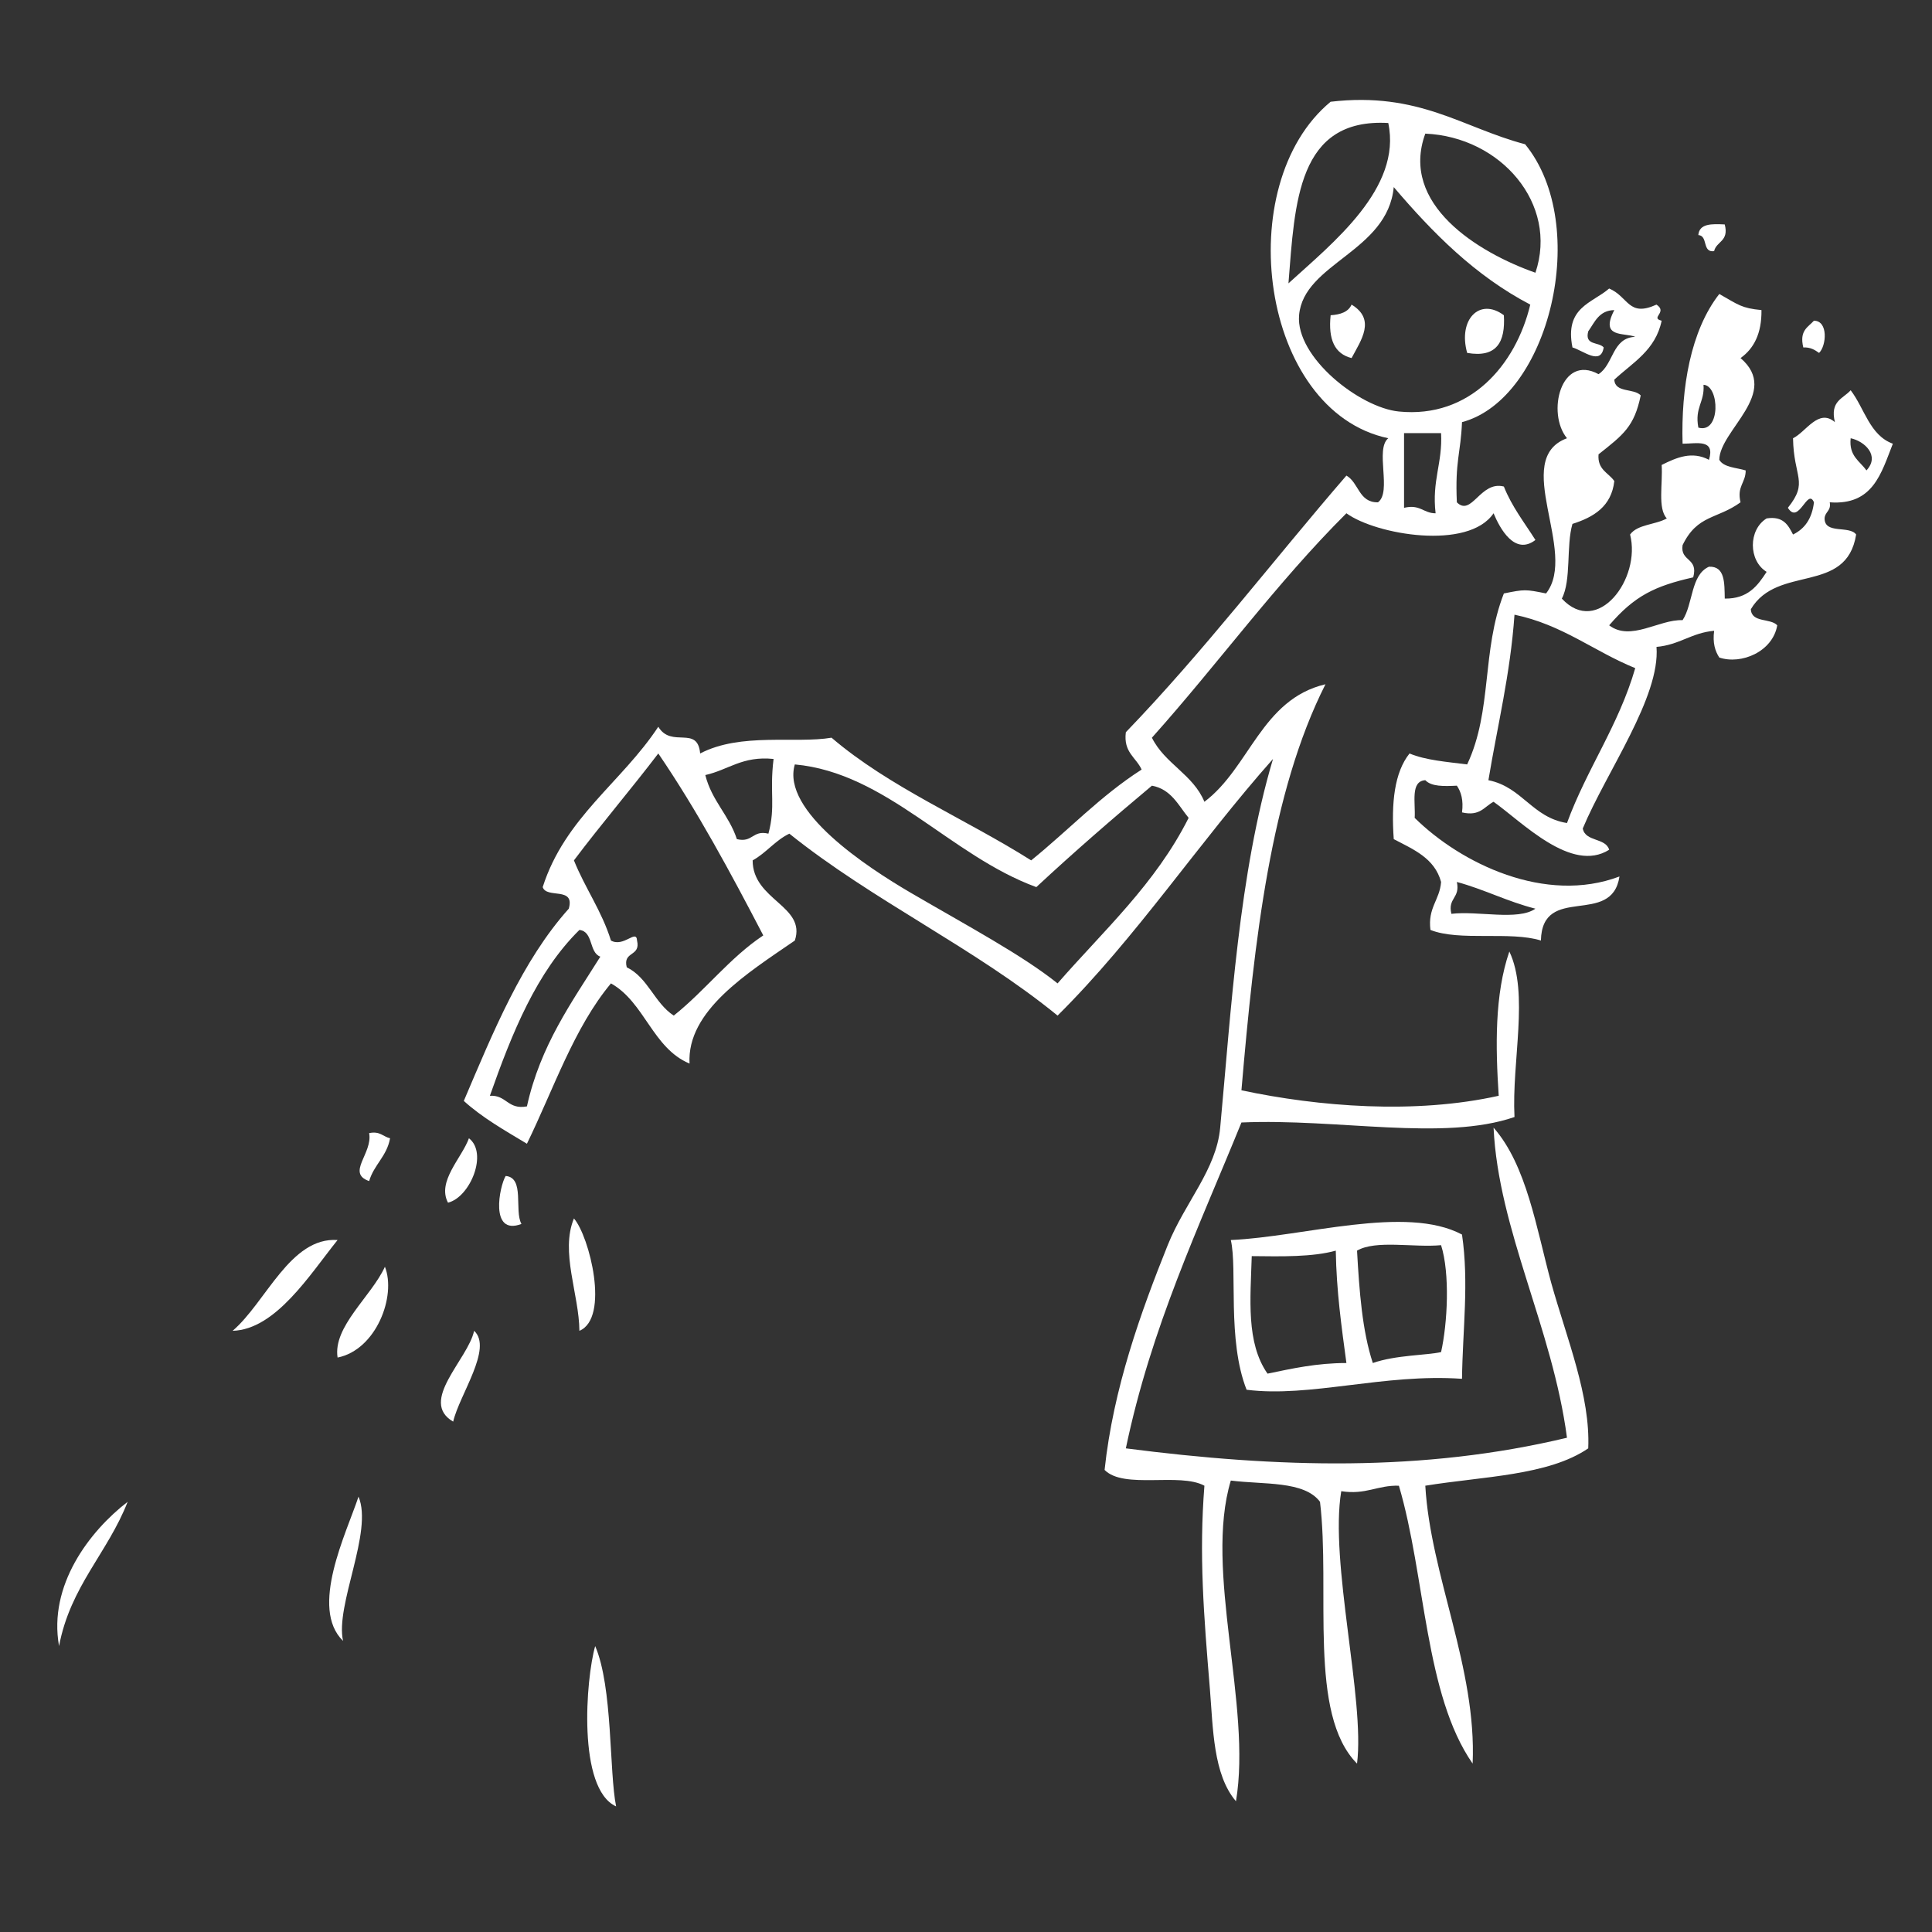 <svg version="1.1" id="圖層_1" xmlns="http://www.w3.org/2000/svg" xmlns:xlink="http://www.w3.org/1999/xlink" x="0px" y="0px"
	 width="60px" height="60px" viewBox="0 0 60 60" enable-background="new 0 0 60 60" xml:space="preserve">
<rect x="0" y="0" width="60" height="60" fill="#333333" stroke="none"/>
<path fill-rule="evenodd" clip-rule="evenodd" fill="#FFFFFF" d="M15.214,34.03c0.52-0.03,0.55,0.44,1.15,0.33
	c0.42-1.9,1.39-3.23,2.28-4.65c-0.36-0.13-0.21-0.78-0.65-0.83C16.664,30.19,15.904,32.07,15.214,34.03z M24.684,23.74
	c-0.43,1.45,2.26,3.2,3.59,3.98c1.8,1.05,3.47,1.94,4.57,2.82c1.43-1.64,3.04-3.09,4.07-5.14c-0.32-0.39-0.54-0.89-1.14-1
	c-1.22,1.02-2.43,2.07-3.59,3.15C29.504,26.57,27.534,24,24.684,23.74z M21.904,24.07c0.2,0.8,0.74,1.25,0.98,1.99
	c0.5,0.12,0.48-0.29,0.98-0.17c0.23-0.86,0.03-1.26,0.16-2.32C23.054,23.47,22.624,23.91,21.904,24.07z M17.824,26.72
	c0.35,0.87,0.86,1.56,1.15,2.49c0.4,0.22,0.79-0.37,0.81,0c0.12,0.51-0.45,0.32-0.32,0.83c0.66,0.32,0.86,1.11,1.46,1.5
	c0.98-0.78,1.73-1.79,2.78-2.49c-1.02-1.96-2.06-3.89-3.26-5.65C19.583,24.53,18.674,25.59,17.824,26.72z M43.604,15.771
	c0.5-0.12,0.6,0.17,0.98,0.17c-0.12-1.02,0.22-1.56,0.17-2.49h-1.15V15.771z M40.344,9.79c-0.11,1.3,1.88,2.87,3.1,2.99
	c2.2,0.22,3.63-1.44,4.08-3.32c-1.72-0.9-3.03-2.23-4.24-3.65C43.094,7.82,40.484,8.17,40.344,9.79z M44.264,4.15
	c-0.8,2.19,1.63,3.69,3.42,4.32C48.404,6.33,46.604,4.25,44.264,4.15z M40.014,8.8c1.37-1.25,3.53-2.95,3.1-4.98
	C40.293,3.66,40.214,6.29,40.014,8.8z M45.244,15.6c0.46,0.46,0.73-0.68,1.46-0.49c0.25,0.63,0.64,1.12,0.98,1.66
	c-0.64,0.49-1.1-0.35-1.3-0.83c-0.78,1.16-3.65,0.67-4.57,0c-2.17,2.16-3.99,4.68-6.04,6.97c0.4,0.81,1.28,1.14,1.63,1.99
	c1.41-1.06,1.77-3.18,3.76-3.65c-1.7,3.36-2.21,7.94-2.61,12.61c2.4,0.51,5.39,0.75,7.99,0.17c-0.1-1.52-0.13-3.14,0.33-4.48
	c0.62,1.3,0.07,3.42,0.16,5.14c-2.21,0.76-5.48,0.04-8.48,0.17c-1.32,3.25-2.8,6.34-3.59,10.12c4.73,0.61,9.23,0.74,13.7-0.33
	c-0.45-3.41-2.13-6.45-2.28-9.63c1.03,1.17,1.33,3.13,1.79,4.82c0.49,1.75,1.22,3.51,1.15,5.14c-1.24,0.85-3.28,0.87-5.06,1.16
	c0.16,2.78,1.6,5.67,1.47,8.63c-1.49-2.14-1.46-5.82-2.29-8.63c-0.67-0.02-1.02,0.29-1.79,0.17c-0.37,2.2,0.74,6.47,0.49,8.46
	c-1.53-1.54-0.82-5.37-1.15-8.13c-0.49-0.66-1.76-0.53-2.77-0.66c-0.84,2.79,0.66,6.99,0.16,9.96c-0.71-0.83-0.71-2.26-0.81-3.49
	c-0.19-2.3-0.34-4.16-0.17-6.31c-0.77-0.42-2.5,0.12-3.1-0.49c0.27-2.54,1.13-4.91,1.96-6.98c0.54-1.34,1.51-2.34,1.63-3.65
	c0.34-3.64,0.58-7.89,1.64-11.45c-2.3,2.59-4.24,5.54-6.69,7.97c-2.57-2.1-5.74-3.57-8.33-5.65c-0.44,0.21-0.72,0.6-1.14,0.83
	c0,1.24,1.67,1.41,1.31,2.49c-1.47,1.01-3.36,2.18-3.27,3.82c-1.15-0.48-1.39-1.9-2.44-2.49c-1.15,1.38-1.78,3.28-2.61,4.98
	c-0.68-0.41-1.39-0.81-1.96-1.33c0.92-2.16,1.81-4.35,3.26-5.97c0.2-0.7-0.69-0.3-0.81-0.67c0.69-2.16,2.45-3.25,3.59-4.98
	c0.41,0.68,1.22-0.06,1.3,0.83c1.26-0.66,2.97-0.3,4.08-0.49c1.8,1.54,4.16,2.52,6.2,3.81c1.15-0.93,2.16-2.01,3.43-2.82
	c-0.17-0.38-0.57-0.53-0.49-1.16c2.42-2.51,4.56-5.32,6.85-7.97c0.39,0.22,0.38,0.84,0.98,0.83c0.44-0.32-0.1-1.65,0.32-1.99
	c-3.98-0.84-4.9-7.88-1.79-10.45c2.75-0.32,4.1,0.81,6.04,1.32c2.06,2.52,0.75,7.91-1.96,8.63
	C45.364,14.08,45.184,14.32,45.244,15.6z"/>
<path fill-rule="evenodd" clip-rule="evenodd" fill="#FFFFFF" d="M53.563,6.97c0.14,0.53-0.26,0.52-0.33,0.83
	c-0.38,0.05-0.18-0.48-0.49-0.5C52.774,6.94,53.154,6.95,53.563,6.97z"/>
<path fill-rule="evenodd" clip-rule="evenodd" fill="#FFFFFF" d="M41.974,9.46c0.76,0.46,0.3,1.1,0,1.66
	c-0.52-0.13-0.73-0.57-0.65-1.33C41.624,9.771,41.874,9.69,41.974,9.46z"/>
<path fill-rule="evenodd" clip-rule="evenodd" fill="#FFFFFF" d="M46.704,9.79c0.05,0.83-0.22,1.33-1.14,1.17
	C45.274,9.92,45.954,9.23,46.704,9.79z"/>
<path fill-rule="evenodd" clip-rule="evenodd" fill="#FFFFFF" d="M56.333,9.96c0.45,0,0.39,0.78,0.16,1
	c-0.13-0.09-0.26-0.18-0.49-0.17C55.874,10.26,56.154,10.16,56.333,9.96z"/>
<path fill-rule="evenodd" clip-rule="evenodd" fill="#FFFFFF" d="M11.464,35.19c0.34-0.07,0.43,0.11,0.65,0.16
	c-0.1,0.56-0.5,0.82-0.65,1.33C10.744,36.43,11.583,35.82,11.464,35.19z"/>
<path fill-rule="evenodd" clip-rule="evenodd" fill="#FFFFFF" d="M14.563,35.35c0.6,0.46,0.04,1.83-0.65,2
	C13.563,36.69,14.344,35.96,14.563,35.35z"/>
<path fill-rule="evenodd" clip-rule="evenodd" fill="#FFFFFF" d="M15.704,36.521c0.6,0.05,0.26,1.07,0.49,1.49
	C15.194,38.39,15.514,36.83,15.704,36.521z"/>
<path fill-rule="evenodd" clip-rule="evenodd" fill="#FFFFFF" d="M17.824,37.84c0.48,0.55,1.12,3.09,0.17,3.49
	C17.984,40.19,17.394,38.88,17.824,37.84z"/>
<path fill-rule="evenodd" clip-rule="evenodd" fill="#FFFFFF" d="M38.874,39.01c-0.04,1.33-0.18,2.69,0.49,3.65
	c0.77-0.16,1.53-0.33,2.45-0.33c-0.15-1.12-0.31-2.23-0.33-3.49C40.764,39.04,39.813,39.021,38.874,39.01z M42.144,38.84
	c0.07,1.25,0.16,2.49,0.49,3.49c0.71-0.25,1.69-0.24,2.12-0.34c0.2-0.89,0.28-2.44,0-3.32C43.904,38.75,42.724,38.5,42.144,38.84z
	 M45.404,38.34c0.22,1.5,0.02,2.94,0,4.48c-2.43-0.17-4.72,0.59-6.69,0.34c-0.61-1.55-0.28-3.74-0.49-4.65
	C40.494,38.41,43.654,37.41,45.404,38.34z"/>
<path fill-rule="evenodd" clip-rule="evenodd" fill="#FFFFFF" d="M10.484,38.51c-0.86,1.07-1.92,2.78-3.26,2.82
	C8.264,40.44,9.014,38.41,10.484,38.51z"/>
<path fill-rule="evenodd" clip-rule="evenodd" fill="#FFFFFF" d="M11.954,39.34c0.36,0.91-0.27,2.58-1.47,2.82
	C10.333,41.2,11.534,40.26,11.954,39.34z"/>
<path fill-rule="evenodd" clip-rule="evenodd" fill="#FFFFFF" d="M14.724,41.33c0.59,0.54-0.46,1.99-0.65,2.82
	C12.994,43.521,14.534,42.22,14.724,41.33z"/>
<path fill-rule="evenodd" clip-rule="evenodd" fill="#FFFFFF" d="M11.134,46.48c0.46,1.09-0.73,3.37-0.48,4.48
	C9.604,49.94,10.754,47.62,11.134,46.48z"/>
<path fill-rule="evenodd" clip-rule="evenodd" fill="#FFFFFF" d="M3.964,46.64c-0.62,1.59-1.78,2.62-2.13,4.48
	C1.494,49.23,2.784,47.55,3.964,46.64z"/>
<path fill-rule="evenodd" clip-rule="evenodd" fill="#FFFFFF" d="M18.484,51.12c0.55,1.28,0.43,3.89,0.65,4.98
	C17.924,55.55,18.194,52.13,18.484,51.12z"/>
<path fill-rule="evenodd" clip-rule="evenodd" fill="#FFFFFF" d="M45.074,28.38c0.82-0.1,2.07,0.22,2.61-0.16
	c-0.87-0.22-1.59-0.6-2.44-0.83C45.354,27.9,44.954,27.88,45.074,28.38z M46.224,24.23c1.05,0.21,1.36,1.16,2.44,1.33
	c0.62-1.69,1.6-3.02,2.12-4.81c-1.28-0.52-2.26-1.35-3.75-1.66C46.904,20.94,46.504,22.54,46.224,24.23z M57.964,14.61
	c0.43-0.46-0.06-0.91-0.49-1C57.414,14.17,57.764,14.32,57.964,14.61z M52.744,13.28c0.7,0.2,0.66-1.31,0.16-1.33
	C52.944,12.49,52.624,12.65,52.744,13.28z M50.784,10.46c-0.35-0.14-1.11,0.05-0.65-0.83c-0.48,0.01-0.61,0.38-0.81,0.66
	c-0.12,0.45,0.33,0.32,0.48,0.5c-0.09,0.57-0.63,0.1-0.97,0c-0.25-1.25,0.61-1.37,1.14-1.83c0.61,0.26,0.59,0.9,1.47,0.5
	c0.36,0.24-0.21,0.41,0.16,0.5c-0.19,0.92-0.9,1.3-1.47,1.83c0.02,0.42,0.61,0.26,0.82,0.49c-0.2,0.97-0.54,1.22-1.31,1.83
	c-0.04,0.48,0.31,0.57,0.49,0.83c-0.09,0.79-0.64,1.12-1.3,1.33c-0.2,0.68-0.03,1.75-0.33,2.32c1.11,1.2,2.47-0.62,2.12-1.99
	c0.23-0.32,0.79-0.3,1.14-0.5c-0.29-0.31-0.12-1.09-0.16-1.66c0.46-0.23,0.94-0.44,1.47-0.16c0.2-0.66-0.39-0.5-0.82-0.5
	c-0.05-1.74,0.25-3.51,1.14-4.65c0.6,0.34,0.69,0.44,1.31,0.5c0.01,0.73-0.24,1.2-0.65,1.49c1.26,1.08-0.65,2.24-0.66,3.16
	c0.14,0.24,0.53,0.24,0.82,0.33c0,0.39-0.28,0.49-0.16,0.99c-0.73,0.53-1.34,0.38-1.8,1.33c-0.08,0.52,0.5,0.38,0.33,1
	c-1.19,0.27-1.82,0.57-2.61,1.49c0.67,0.51,1.55-0.19,2.28-0.16c0.33-0.5,0.25-1.41,0.82-1.66c0.5-0.02,0.48,0.5,0.49,0.99
	c0.72,0.01,1.02-0.4,1.3-0.83c-0.57-0.35-0.57-1.31,0-1.66c0.52-0.08,0.67,0.21,0.82,0.5c0.37-0.18,0.59-0.5,0.65-1
	c-0.2-0.47-0.47,0.72-0.81,0.17c0.65-0.81,0.18-0.93,0.16-2.16c0.4-0.19,0.79-0.94,1.3-0.5c-0.16-0.66,0.26-0.73,0.49-0.99
	c0.43,0.56,0.59,1.4,1.31,1.66c-0.36,0.91-0.61,1.92-1.96,1.82c0.05,0.27-0.15,0.29-0.16,0.5c0,0.5,0.77,0.21,0.98,0.5
	c-0.3,1.88-2.44,0.92-3.27,2.32c0.02,0.43,0.61,0.27,0.82,0.5c-0.14,0.82-1.12,1.23-1.8,1c-0.13-0.2-0.21-0.45-0.16-0.83
	c-0.7,0.06-1.08,0.44-1.79,0.5c0.12,1.56-1.55,3.87-2.29,5.64c0.08,0.42,0.71,0.28,0.82,0.66c-1.17,0.74-2.7-0.86-3.59-1.49
	c-0.29,0.15-0.42,0.46-0.98,0.33c0.05-0.38-0.03-0.64-0.16-0.83c-0.41,0.02-0.79,0.03-0.98-0.17c-0.47,0.03-0.3,0.7-0.33,1.17
	c1.44,1.42,4.06,2.69,6.36,1.82c-0.24,1.58-2.4,0.21-2.44,1.99c-0.95-0.3-2.53,0.03-3.43-0.33c-0.09-0.69,0.29-0.93,0.33-1.49
	c-0.2-0.74-0.86-1.01-1.47-1.33c-0.08-1.13,0.02-2.07,0.49-2.66c0.5,0.21,1.16,0.26,1.79,0.34c0.79-1.68,0.44-3.52,1.14-5.31
	c0.65-0.13,0.66-0.13,1.31,0c1.01-1.28-1.1-4.17,0.65-4.82c-0.64-0.78-0.19-2.63,0.98-1.99C50.114,11.32,50.063,10.49,50.784,10.46z
	"/>
</svg>
